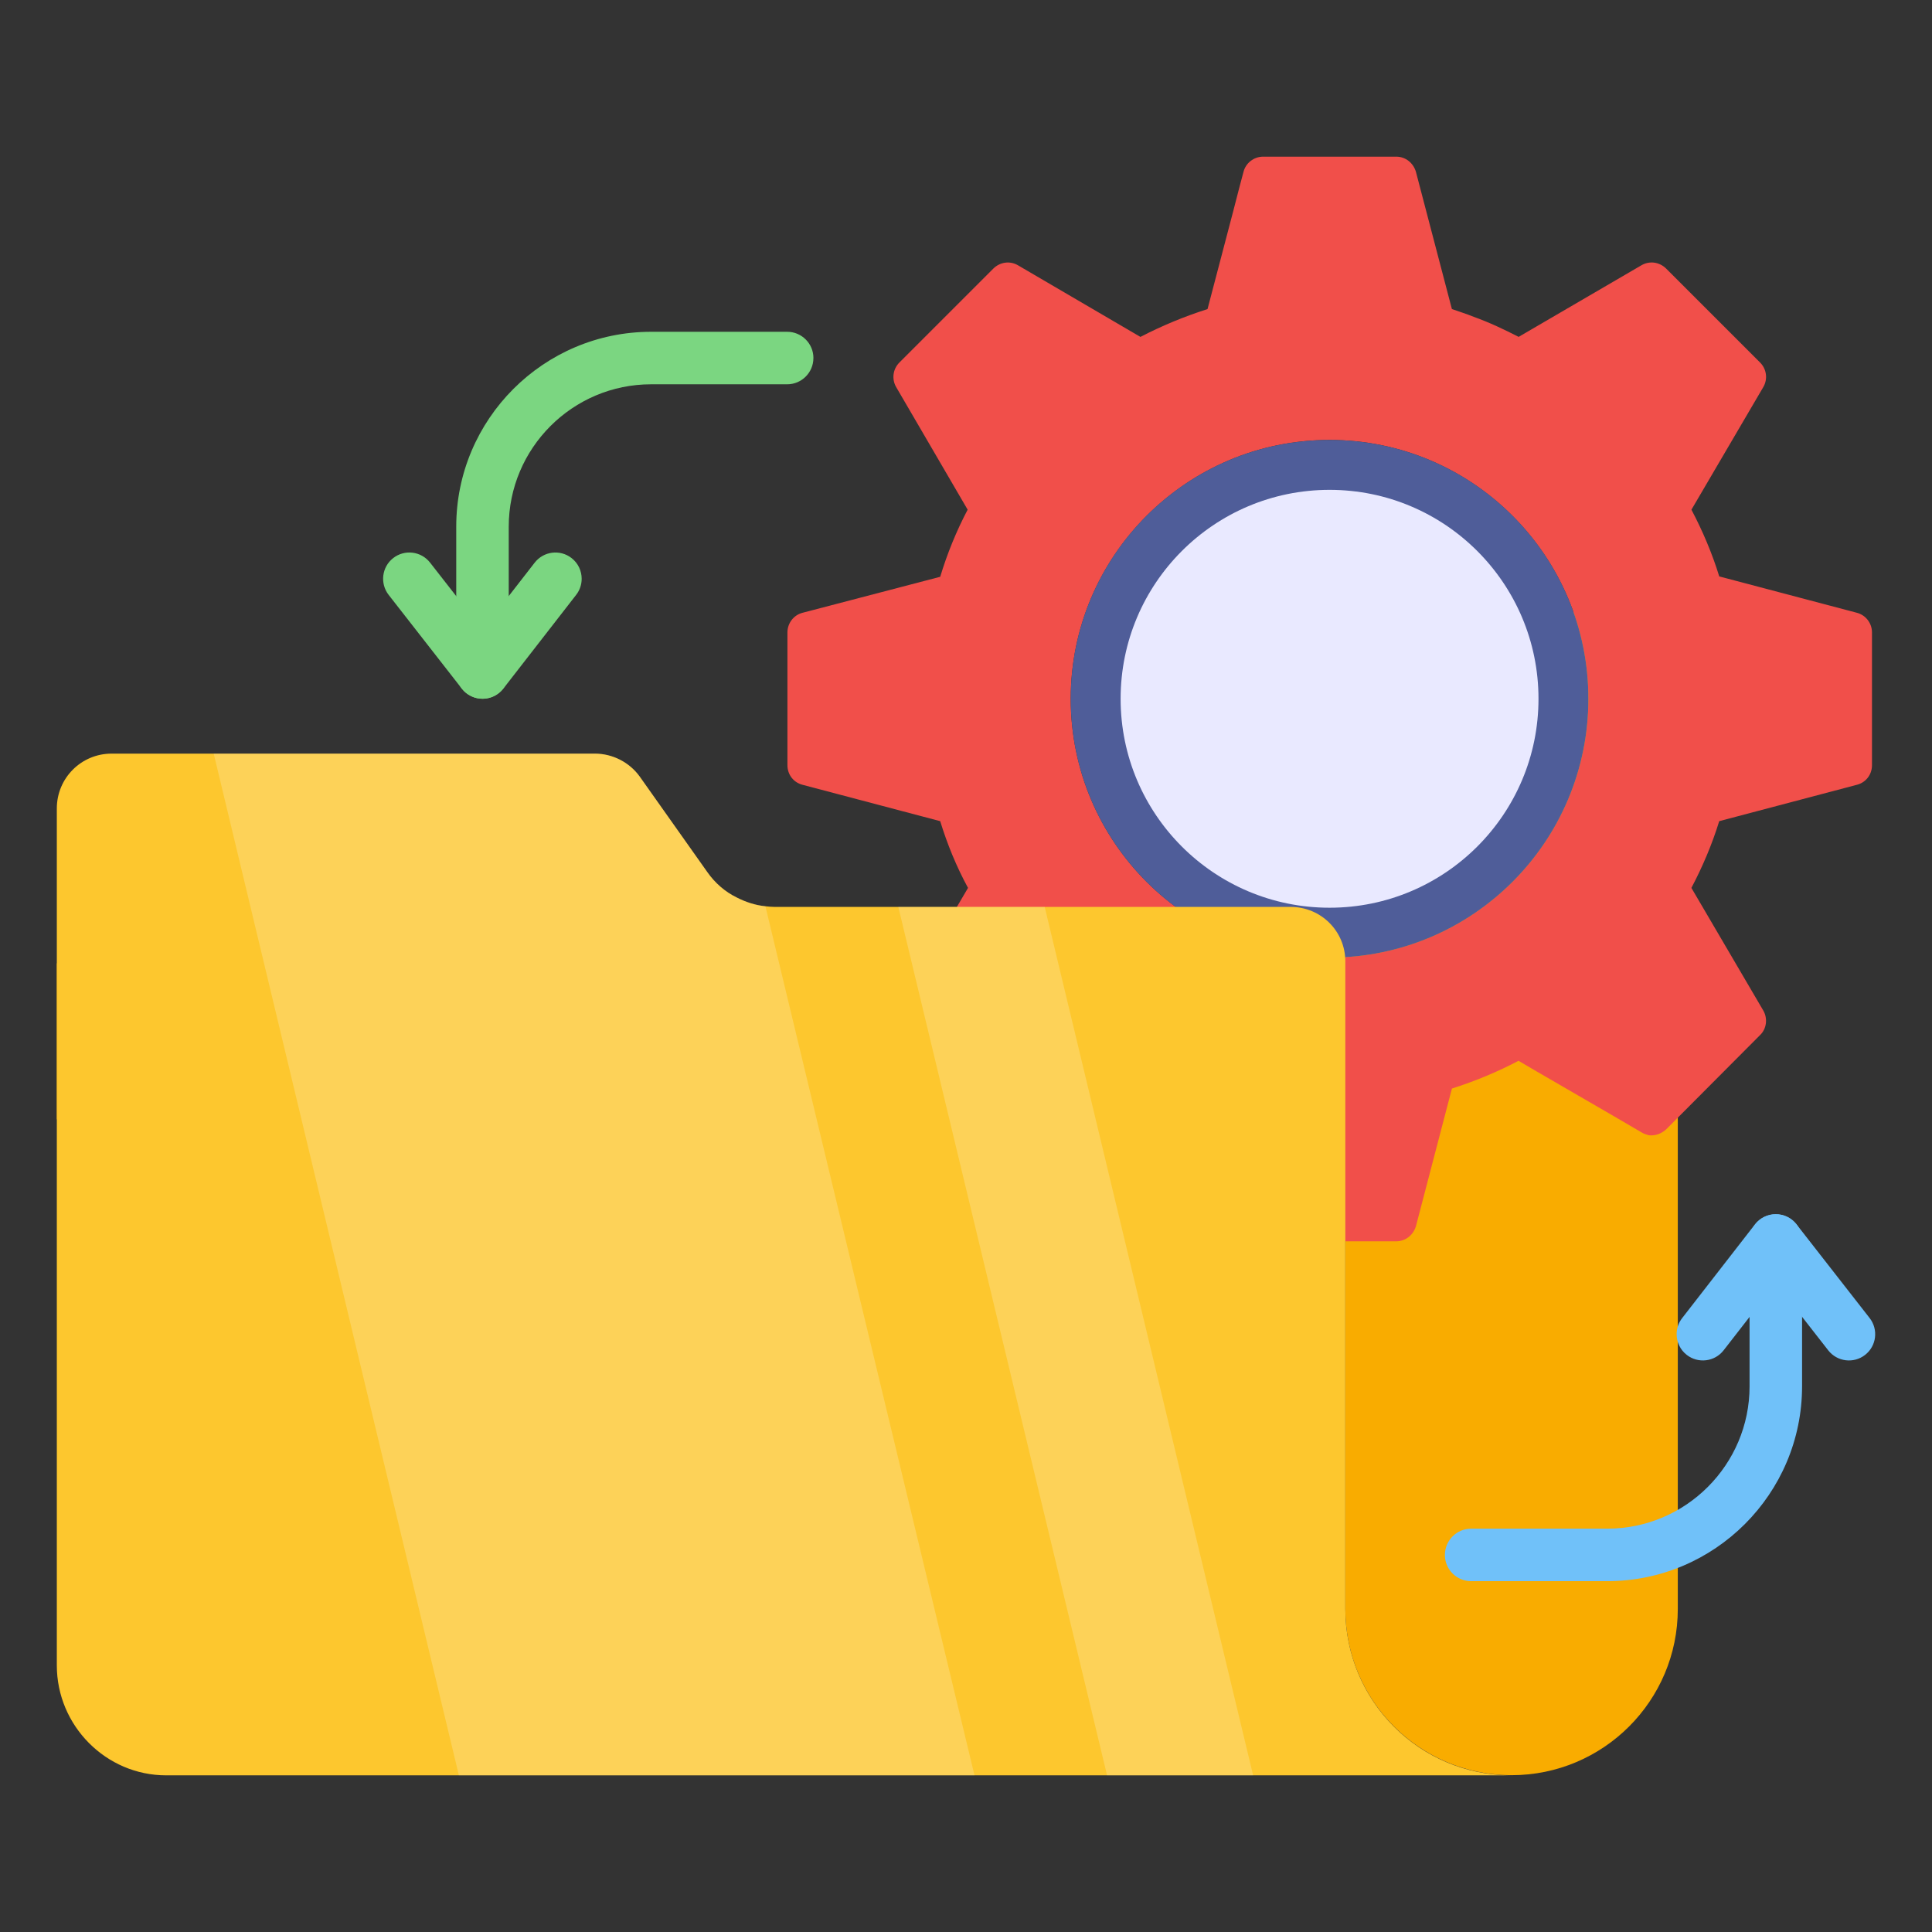 <svg id="Layer_1" enable-background="new 0 0 68 68" height="512" viewBox="0 0 68 68" width="512" xmlns="http://www.w3.org/2000/svg"><rect x="0" y="0" width="68" height="68" fill="#333333" stroke="none"/><g><g fill="#f9ac00"><path d="m2.001 33.906v5.491h49.934l-1.41-5.491z"/><path d="m59.053 24.24v32.388c0 3.232-2.62 5.853-5.853 5.853h-0c-3.23 0-5.848-2.618-5.848-5.848v-35.086h9.007c1.488 0 2.694 1.206 2.694 2.694z"/></g><g><g><path d="m65.354 21.567-4.842-1.279c-.248-.809-.587-1.605-.979-2.349l2.532-4.32c.157-.274.118-.626-.117-.861l-3.302-3.302c-.235-.235-.587-.287-.875-.118l-4.32 2.519c-.509-.261-1.031-.509-1.579-.705-.261-.105-.509-.183-.77-.274l-1.266-4.829c-.091-.313-.365-.535-.692-.535h-4.685c-.326 0-.613.222-.692.535l-.156.588-.209.809-.901 3.433c-.822.261-1.605.587-2.362.979l-4.307-2.519c-.287-.17-.639-.117-.874.118l-2.127 2.127-1.174 1.174c-.235.235-.274.587-.118.861l2.519 4.32c-.392.744-.718 1.54-.966 2.362l-4.842 1.266c-.313.078-.535.365-.535.692v4.672c0 .34.222.614.535.692l4.842 1.279c.248.809.574 1.605.979 2.349l-2.532 4.32c-.157.274-.118.639.118.862l3.302 3.315c.235.222.588.274.874.105l4.307-2.519c.522.274 1.044.509 1.592.718.248.091.509.183.77.261l1.266 4.842c.078.313.365.535.692.535h4.685c.326 0 .6-.222.692-.535l1.266-4.842c.822-.261 1.605-.588 2.349-.979l.013.013.6.352 2.701 1.566 1.005.587c.078.052.17.078.261.105.222.026.444-.052.613-.209l3.302-3.315c.235-.222.274-.588.117-.862l-2.532-4.32c.392-.744.731-1.54.979-2.349l4.842-1.279c.313-.078.535-.352.535-.692v-4.672c0-.326-.222-.613-.535-.692zm-18.558 12.137c-5.024 0-9.11-4.072-9.11-9.11 0-5.025 4.085-9.11 9.11-9.11s9.11 4.085 9.11 9.11c0 5.037-4.085 9.11-9.11 9.11z" fill="#f14f4a"/></g><circle cx="46.796" cy="24.595" fill="#4f5d99" r="9.11"/><circle cx="46.796" cy="24.595" fill="#e9e9ff" r="7.354"/></g><path d="m53.198 62.486h-47.351c-2.114 0-3.847-1.745-3.847-3.87v-30.162c0-1.063.855-1.929 1.929-1.929h17.004c.635 0 1.225.311 1.583.808l2.379 3.362c.266.381.624.693 1.028.89.312.161.659.277 1.016.312.104.011.208.023.312.023h18.171c1.074 0 1.929.855 1.929 1.918v22.791c-0 3.235 2.61 5.857 5.845 5.857z" fill="#fdc72e"/><g><g><path d="m50.856 54.728c0-.51.414-.924.924-.924h4.789c2.763 0 5.01-2.248 5.01-5.011v-5.131c0-.51.414-.924.924-.924s.924.413.924.924v5.131c0 3.782-3.077 6.859-6.859 6.859h-4.789c-.51 0-.924-.413-.924-.924z" fill="#70c1f9"/></g><g><path d="m59.012 46.959c0-.198.063-.398.194-.566l2.564-3.301c.175-.225.444-.357.729-.357.285-.001.554.131.73.355l2.576 3.301c.313.402.243.983-.16 1.297-.402.314-.983.242-1.297-.16l-1.846-2.365-1.836 2.363c-.313.403-.894.476-1.297.163-.235-.182-.357-.455-.357-.73z" fill="#70c1f9"/></g></g><g><g><path d="m28.629 12.602c0 .51-.414.924-.924.924l-4.789-0c-2.763-0-5.01 2.248-5.01 5.011l-0 5.131c0 .51-.414.924-.924.924s-.924-.413-.924-.924l0-5.131c0-3.782 3.077-6.859 6.859-6.859l4.789 0c.51 0 .924.413.924.924z" fill="#7bd681"/></g><g><path d="m20.473 20.371c0 .198-.063.398-.194.566l-2.564 3.301c-.175.225-.444.357-.729.357-.285.001-.554-.131-.73-.355l-2.576-3.301c-.313-.402-.243-.983.16-1.297.402-.314.983-.242 1.297.16l1.846 2.365 1.836-2.363c.313-.403.894-.476 1.297-.163.235.182.357.455.357.73z" fill="#7bd681"/></g></g><g fill="#fff" opacity=".2"><path d="m34.299 62.486h-18.148l-8.629-35.961h13.412c.635 0 1.225.311 1.583.808l2.379 3.362c.266.381.624.693 1.028.89.312.161.659.277 1.016.312z"/><path d="m44.106 62.486h-5.141l-7.347-30.566h5.152z"/></g></g></svg>